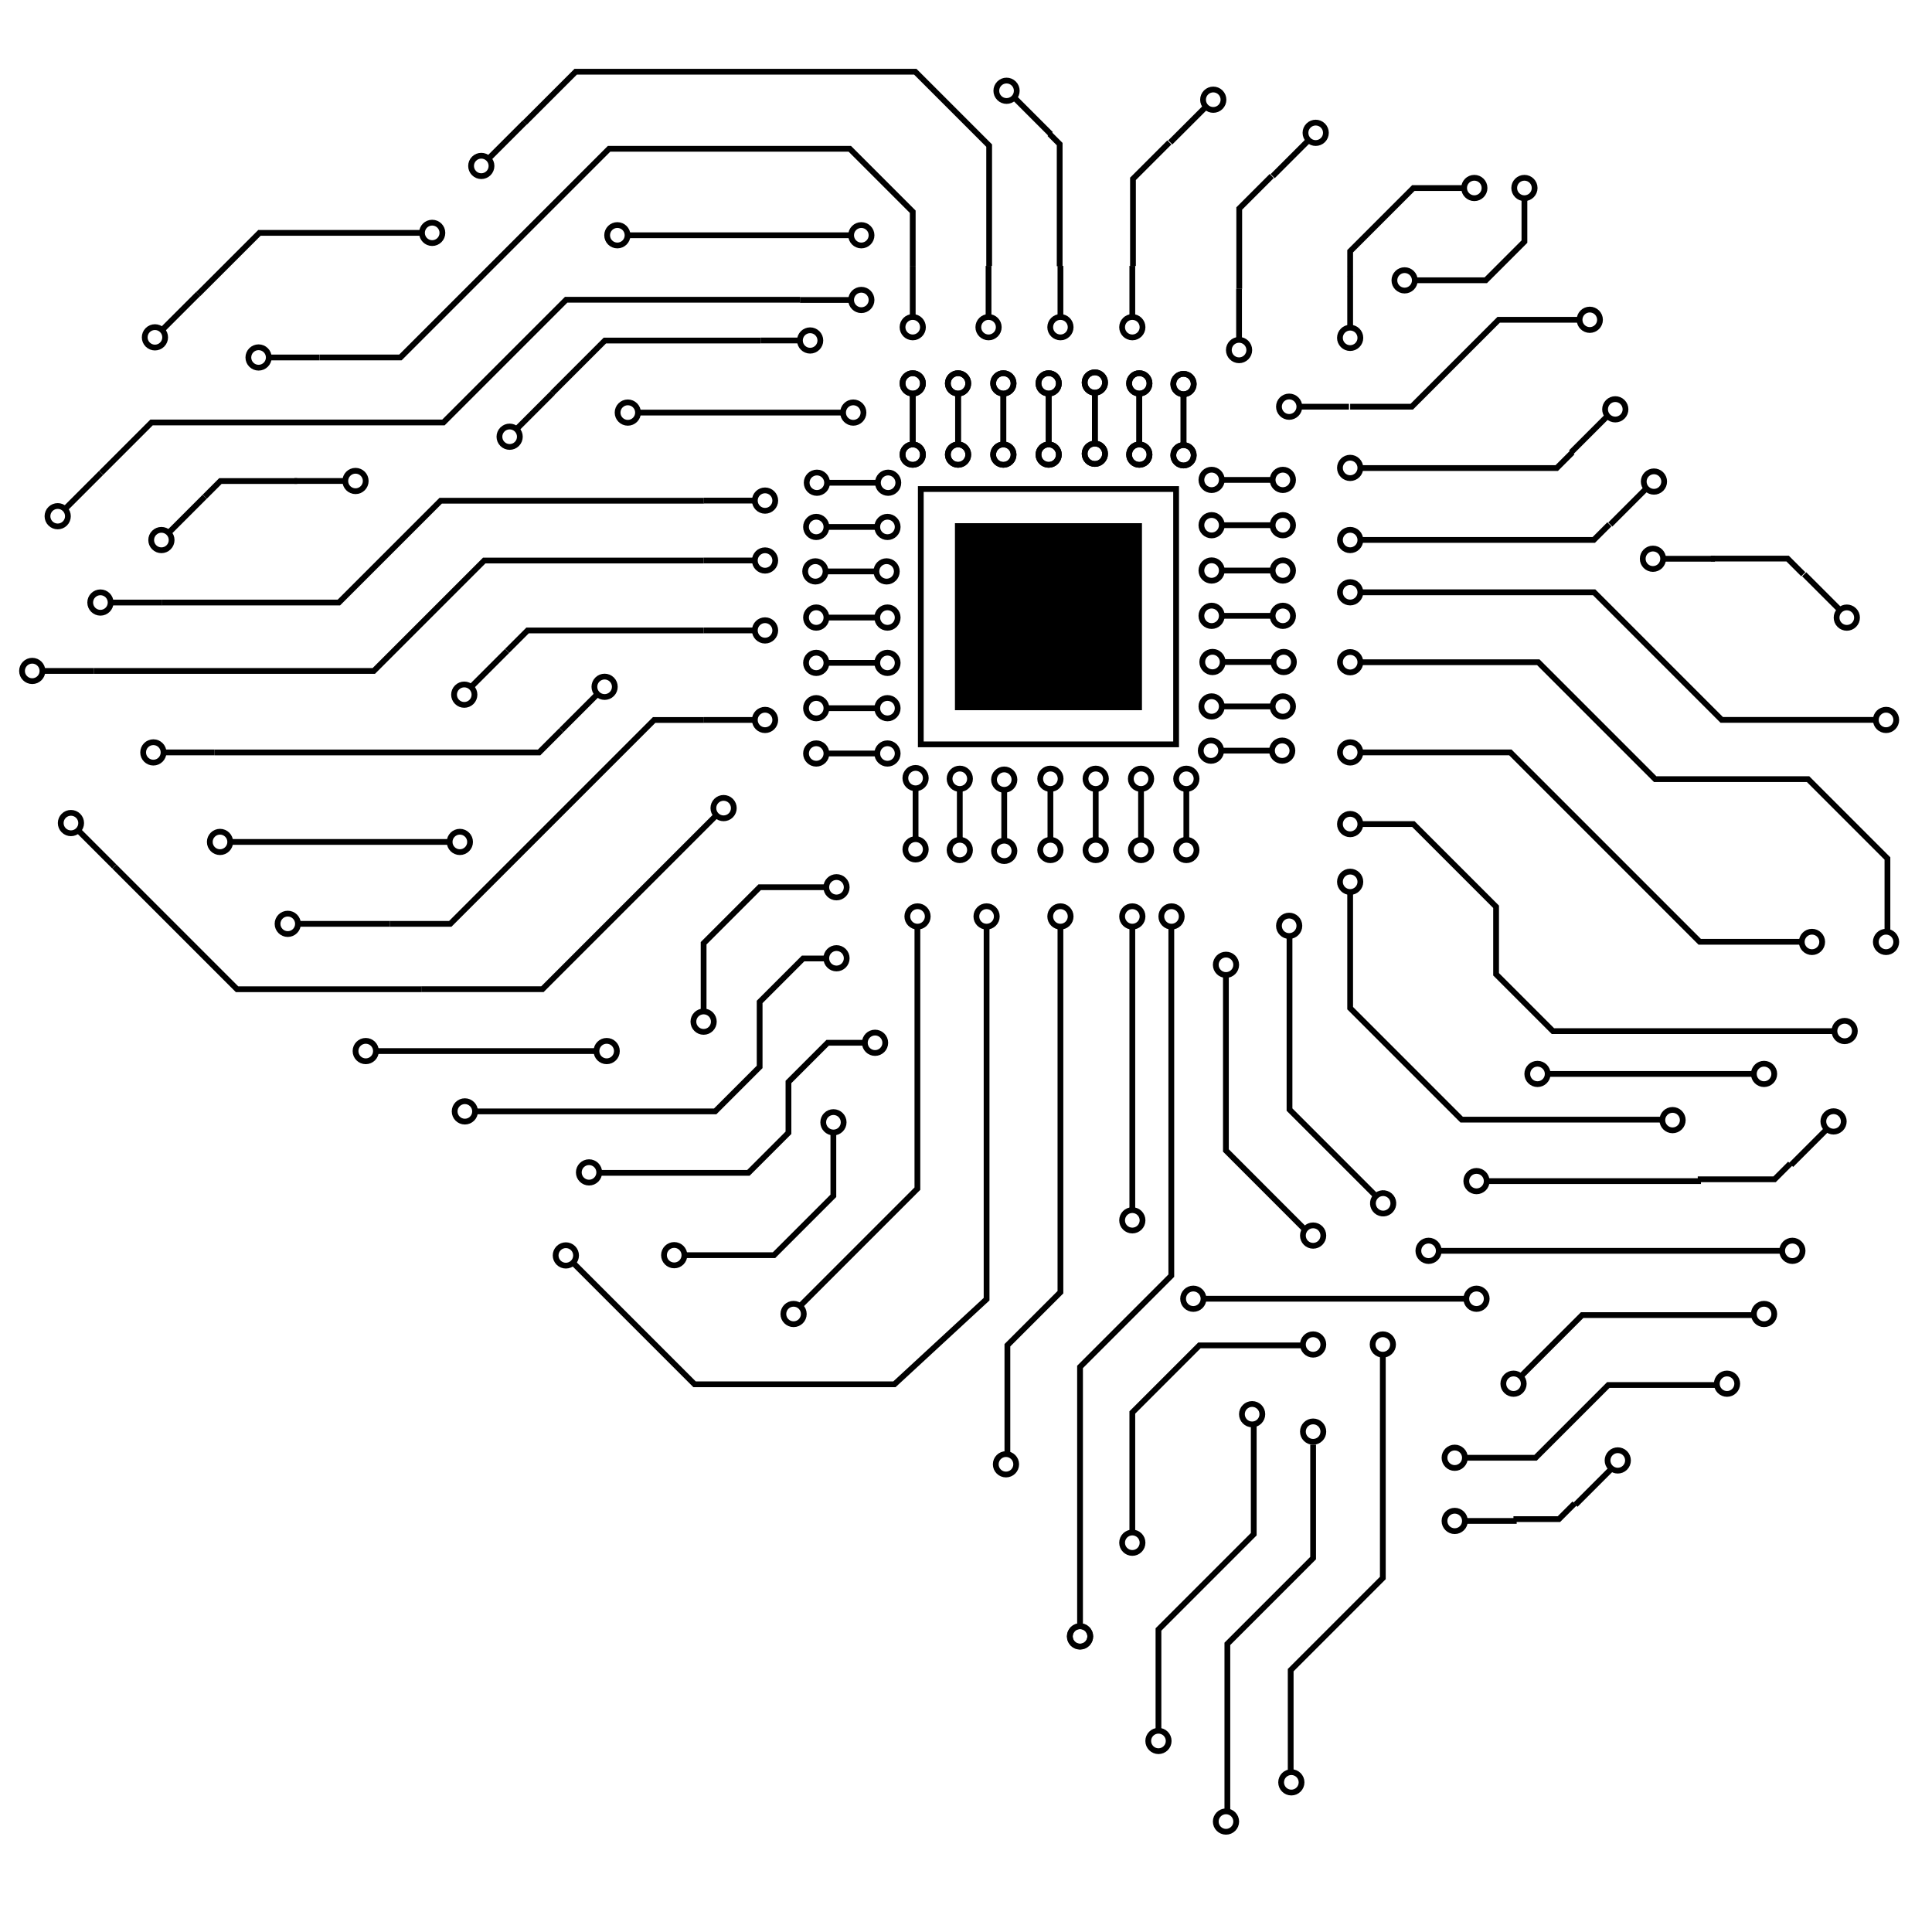 <svg width="88.69mm" height="88.69mm" version="1.1" viewBox="0 0 88.69 88.69"
     xmlns="http://www.w3.org/2000/svg">
  <g transform="translate(-54.62 -49.58)" stroke="#000">
    <rect x="96.89" y="72.03" width="11.72" height="11.72" fill="none" stroke-linecap="round"
          stroke-width=".265"/>
    <rect x="98.59" y="73.73" width="8.32" height="8.32" fill-rule="evenodd" stroke-linecap="round"
          stroke-width=".265"/>
    <path d="m93.32 68.52h-9.412" fill="none" stroke-width=".265"/>
    <circle cx="83.44" cy="68.52" r=".469" fill="none" stroke-linecap="round"
            stroke-width=".265"/>
    <circle cx="93.79" cy="68.52" r=".469" fill="none" stroke-linecap="round"
            stroke-width=".265"/>
    <g fill="none" stroke-width=".265">
      <g transform="rotate(90 96.8 71.75)">
        <path d="m95.03 72.03h-2.344"/>
        <circle cx="92.23" cy="72.03" r=".469" stroke-linecap="round"/>
        <circle cx="95.5" cy="72.03" r=".469" stroke-linecap="round"/>
      </g>
      <g transform="rotate(90 103 77.98)">
        <path d="m95.03 72.03h-2.344"/>
        <circle cx="92.23" cy="72.03" r=".469" stroke-linecap="round"/>
        <circle cx="95.5" cy="72.03" r=".469" stroke-linecap="round"/>
      </g>
      <g transform="rotate(90 102 76.95)">
        <path d="m95.03 72.03h-2.344"/>
        <circle cx="92.23" cy="72.03" r=".469" stroke-linecap="round"/>
        <circle cx="95.5" cy="72.03" r=".469" stroke-linecap="round"/>
      </g>
      <g transform="rotate(90 101 75.91)">
        <path d="m95.03 72.03h-2.344"/>
        <circle cx="92.23" cy="72.03" r=".469" stroke-linecap="round"/>
        <circle cx="95.5" cy="72.03" r=".469" stroke-linecap="round"/>
      </g>
      <g transform="rotate(90 99.92 74.87)">
        <path d="m95.03 72.03h-2.344"/>
        <circle cx="92.23" cy="72.03" r=".469" stroke-linecap="round"/>
        <circle cx="95.5" cy="72.03" r=".469" stroke-linecap="round"/>
      </g>
      <g transform="rotate(90 98.88 73.83)">
        <path d="m95.03 72.03h-2.344"/>
        <circle cx="92.23" cy="72.03" r=".469" stroke-linecap="round"/>
        <circle cx="95.5" cy="72.03" r=".469" stroke-linecap="round"/>
      </g>
      <g transform="rotate(90 97.84 72.79)">
        <path d="m95.03 72.03h-2.344"/>
        <circle cx="92.23" cy="72.03" r=".469" stroke-linecap="round"/>
        <circle cx="95.5" cy="72.03" r=".469" stroke-linecap="round"/>
      </g>
    </g>
    <g fill="none" stroke-width=".265">
      <g transform="rotate(90 96.8 71.75)">
        <path d="m95.03 72.03h-2.344"/>
        <circle cx="92.23" cy="72.03" r=".469" stroke-linecap="round"/>
        <circle cx="95.5" cy="72.03" r=".469" stroke-linecap="round"/>
      </g>
      <g transform="rotate(90 103 77.98)">
        <path d="m95.03 72.03h-2.344"/>
        <circle cx="92.23" cy="72.03" r=".469" stroke-linecap="round"/>
        <circle cx="95.5" cy="72.03" r=".469" stroke-linecap="round"/>
      </g>
      <g transform="rotate(90 102 76.95)">
        <path d="m95.03 72.03h-2.344"/>
        <circle cx="92.23" cy="72.03" r=".469" stroke-linecap="round"/>
        <circle cx="95.5" cy="72.03" r=".469" stroke-linecap="round"/>
      </g>
      <g transform="rotate(90 101 75.91)">
        <path d="m95.03 72.03h-2.344"/>
        <circle cx="92.23" cy="72.03" r=".469" stroke-linecap="round"/>
        <circle cx="95.5" cy="72.03" r=".469" stroke-linecap="round"/>
      </g>
      <g transform="rotate(90 99.92 74.87)">
        <path d="m95.03 72.03h-2.344"/>
        <circle cx="92.23" cy="72.03" r=".469" stroke-linecap="round"/>
        <circle cx="95.5" cy="72.03" r=".469" stroke-linecap="round"/>
      </g>
      <g transform="rotate(90 98.88 73.83)">
        <path d="m95.03 72.03h-2.344"/>
        <circle cx="92.23" cy="72.03" r=".469" stroke-linecap="round"/>
        <circle cx="95.5" cy="72.03" r=".469" stroke-linecap="round"/>
      </g>
      <g transform="rotate(90 97.84 72.79)">
        <path d="m95.03 72.03h-2.344"/>
        <circle cx="92.23" cy="72.03" r=".469" stroke-linecap="round"/>
        <circle cx="95.5" cy="72.03" r=".469" stroke-linecap="round"/>
      </g>
    </g>
    <g transform="rotate(90 102.8 77.89)" fill="none" stroke-width=".265">
      <g transform="rotate(90 96.8 71.75)">
        <path d="m95.03 72.03h-2.344"/>
        <circle cx="92.23" cy="72.03" r=".469" stroke-linecap="round"/>
        <circle cx="95.5" cy="72.03" r=".469" stroke-linecap="round"/>
      </g>
      <g transform="rotate(90 103 77.98)">
        <path d="m95.03 72.03h-2.344"/>
        <circle cx="92.23" cy="72.03" r=".469" stroke-linecap="round"/>
        <circle cx="95.5" cy="72.03" r=".469" stroke-linecap="round"/>
      </g>
      <g transform="rotate(90 102 76.95)">
        <path d="m95.03 72.03h-2.344"/>
        <circle cx="92.23" cy="72.03" r=".469" stroke-linecap="round"/>
        <circle cx="95.5" cy="72.03" r=".469" stroke-linecap="round"/>
      </g>
      <g transform="rotate(90 101 75.91)">
        <path d="m95.03 72.03h-2.344"/>
        <circle cx="92.23" cy="72.03" r=".469" stroke-linecap="round"/>
        <circle cx="95.5" cy="72.03" r=".469" stroke-linecap="round"/>
      </g>
      <g transform="rotate(90 99.92 74.87)">
        <path d="m95.03 72.03h-2.344"/>
        <circle cx="92.23" cy="72.03" r=".469" stroke-linecap="round"/>
        <circle cx="95.5" cy="72.03" r=".469" stroke-linecap="round"/>
      </g>
      <g transform="rotate(90 98.88 73.83)">
        <path d="m95.03 72.03h-2.344"/>
        <circle cx="92.23" cy="72.03" r=".469" stroke-linecap="round"/>
        <circle cx="95.5" cy="72.03" r=".469" stroke-linecap="round"/>
      </g>
      <g transform="rotate(90 97.84 72.79)">
        <path d="m95.03 72.03h-2.344"/>
        <circle cx="92.23" cy="72.03" r=".469" stroke-linecap="round"/>
        <circle cx="95.5" cy="72.03" r=".469" stroke-linecap="round"/>
      </g>
    </g>
    <g transform="rotate(180 102.8 77.89)" fill="none" stroke-width=".265">
      <g transform="rotate(90 96.8 71.75)">
        <path d="m95.03 72.03h-2.344"/>
        <circle cx="92.23" cy="72.03" r=".469" stroke-linecap="round"/>
        <circle cx="95.5" cy="72.03" r=".469" stroke-linecap="round"/>
      </g>
      <g transform="rotate(90 103 77.98)">
        <path d="m95.03 72.03h-2.344"/>
        <circle cx="92.23" cy="72.03" r=".469" stroke-linecap="round"/>
        <circle cx="95.5" cy="72.03" r=".469" stroke-linecap="round"/>
      </g>
      <g transform="rotate(90 102 76.95)">
        <path d="m95.03 72.03h-2.344"/>
        <circle cx="92.23" cy="72.03" r=".469" stroke-linecap="round"/>
        <circle cx="95.5" cy="72.03" r=".469" stroke-linecap="round"/>
      </g>
      <g transform="rotate(90 101 75.91)">
        <path d="m95.03 72.03h-2.344"/>
        <circle cx="92.23" cy="72.03" r=".469" stroke-linecap="round"/>
        <circle cx="95.5" cy="72.03" r=".469" stroke-linecap="round"/>
      </g>
      <g transform="rotate(90 99.92 74.87)">
        <path d="m95.03 72.03h-2.344"/>
        <circle cx="92.23" cy="72.03" r=".469" stroke-linecap="round"/>
        <circle cx="95.5" cy="72.03" r=".469" stroke-linecap="round"/>
      </g>
      <g transform="rotate(90 98.88 73.83)">
        <path d="m95.03 72.03h-2.344"/>
        <circle cx="92.23" cy="72.03" r=".469" stroke-linecap="round"/>
        <circle cx="95.5" cy="72.03" r=".469" stroke-linecap="round"/>
      </g>
      <g transform="rotate(90 97.84 72.79)">
        <path d="m95.03 72.03h-2.344"/>
        <circle cx="92.23" cy="72.03" r=".469" stroke-linecap="round"/>
        <circle cx="95.5" cy="72.03" r=".469" stroke-linecap="round"/>
      </g>
    </g>
    <g transform="rotate(-90 102.8 77.89)" fill="none" stroke-width=".265">
      <g transform="rotate(90 96.8 71.75)">
        <path d="m95.03 72.03h-2.344"/>
        <circle cx="92.23" cy="72.03" r=".469" stroke-linecap="round"/>
        <circle cx="95.5" cy="72.03" r=".469" stroke-linecap="round"/>
      </g>
      <g transform="rotate(90 103 77.98)">
        <path d="m95.03 72.03h-2.344"/>
        <circle cx="92.23" cy="72.03" r=".469" stroke-linecap="round"/>
        <circle cx="95.5" cy="72.03" r=".469" stroke-linecap="round"/>
      </g>
      <g transform="rotate(90 102 76.95)">
        <path d="m95.03 72.03h-2.344"/>
        <circle cx="92.23" cy="72.03" r=".469" stroke-linecap="round"/>
        <circle cx="95.5" cy="72.03" r=".469" stroke-linecap="round"/>
      </g>
      <g transform="rotate(90 101 75.91)">
        <path d="m95.03 72.03h-2.344"/>
        <circle cx="92.23" cy="72.03" r=".469" stroke-linecap="round"/>
        <circle cx="95.5" cy="72.03" r=".469" stroke-linecap="round"/>
      </g>
      <g transform="rotate(90 99.92 74.87)">
        <path d="m95.03 72.03h-2.344"/>
        <circle cx="92.23" cy="72.03" r=".469" stroke-linecap="round"/>
        <circle cx="95.5" cy="72.03" r=".469" stroke-linecap="round"/>
      </g>
      <g transform="rotate(90 98.88 73.83)">
        <path d="m95.03 72.03h-2.344"/>
        <circle cx="92.23" cy="72.03" r=".469" stroke-linecap="round"/>
        <circle cx="95.5" cy="72.03" r=".469" stroke-linecap="round"/>
      </g>
      <g transform="rotate(90 97.84 72.79)">
        <path d="m95.03 72.03h-2.344"/>
        <circle cx="92.23" cy="72.03" r=".469" stroke-linecap="round"/>
        <circle cx="95.5" cy="72.03" r=".469" stroke-linecap="round"/>
      </g>
    </g>
    <path d="m89.27 72.56h-2.344" fill="none" stroke-width=".265"/>
    <circle cx="89.74" cy="72.56" r=".469" fill="none" stroke-linecap="round"
            stroke-width=".265"/>
    <path d="m89.27 75.31h-2.344" fill="none" stroke-width=".265"/>
    <circle cx="89.74" cy="75.31" r=".469" fill="none" stroke-linecap="round"
            stroke-width=".265"/>
    <path d="m59.7 77.24h2.344" fill="none" stroke-width=".265"/>
    <circle transform="scale(-1)" cx="-59.23" cy="-77.24" r=".469" fill="none"
            stroke-linecap="round" stroke-width=".265"/>
    <path d="m56.57 80.38h2.344" fill="none" stroke-width=".265"/>
    <circle transform="scale(-1)" cx="-56.1" cy="-80.38" r=".469" fill="none"
            stroke-linecap="round" stroke-width=".265"/>
    <path d="m62.13 84.12h2.344" fill="none" stroke-width=".265"/>
    <circle transform="scale(-1)" cx="-61.66" cy="-84.12" r=".469" fill="none"
            stroke-linecap="round" stroke-width=".265"/>
    <path d="m89.27 78.52h-2.344" fill="none" stroke-width=".265"/>
    <circle cx="89.74" cy="78.52" r=".469" fill="none" stroke-linecap="round"
            stroke-width=".265"/>
    <path d="m89.27 82.63h-2.344" fill="none" stroke-width=".265"/>
    <circle cx="89.74" cy="82.63" r=".469" fill="none" stroke-linecap="round"
            stroke-width=".265"/>
    <path d="m91.34 65.21h-1.804" fill="none" stroke-width=".265"/>
    <circle cx="91.81" cy="65.21" r=".469" fill="none" stroke-linecap="round"
            stroke-width=".265"/>
    <path d="m93.69 63.35h-2.344" fill="none" stroke-width=".265"/>
    <circle cx="94.16" cy="63.35" r=".469" fill="none" stroke-linecap="round"
            stroke-width=".265"/>
    <path d="m93.69 60.38h-10.26" fill="none" stroke-width=".265"/>
    <circle cx="94.16" cy="60.38" r=".469" fill="none" stroke-linecap="round"
            stroke-width=".265"/>
    <path d="m73.99 60.27h-2.344" fill="none" stroke-width=".265"/>
    <circle cx="74.46" cy="60.27" r=".469" fill="none" stroke-linecap="round"
            stroke-width=".265"/>
    <path d="m66.95 65.99h2.344" fill="none" stroke-width=".265"/>
    <circle transform="scale(-1)" cx="-66.49" cy="-65.99" r=".469" fill="none"
            stroke-linecap="round" stroke-width=".265"/>
    <path d="m62.06 64.73 1.657-1.657" fill="none" stroke-width=".265"/>
    <circle transform="rotate(135)" cx="2.357" cy="-89.66" r=".469" fill="none"
            stroke-linecap="round" stroke-width=".265"/>
    <path d="m57.6 72.95 1.657-1.657" fill="none" stroke-width=".265"/>
    <circle transform="rotate(135)" cx="11.32" cy="-92.31" r=".469" fill="none"
            stroke-linecap="round" stroke-width=".265"/>
    <path d="m62.36 74.04 1.657-1.657" fill="none" stroke-width=".265"/>
    <circle transform="rotate(135)" cx="8.727" cy="-96.45" r=".469" fill="none"
            stroke-linecap="round" stroke-width=".265"/>
    <path d="m78.33 69.28 1.657-1.657" fill="none" stroke-width=".265"/>
    <circle transform="rotate(135)" cx="-5.931" cy="-104.4" r=".469" fill="none"
            stroke-linecap="round" stroke-width=".265"/>
    <path d="m77.05 56.86 1.657-1.657" fill="none" stroke-width=".265"/>
    <circle transform="rotate(135)" cx="-13.8" cy="-94.69" r=".469" fill="none"
            stroke-linecap="round" stroke-width=".265"/>
    <path d="m70.48 71.66h-2.344" fill="none" stroke-width=".265"/>
    <circle cx="70.94" cy="71.66" r=".469" fill="none" stroke-linecap="round"
            stroke-width=".265"/>
    <path d="m64.02 72.38 0.717-0.717h3.526" fill="none" stroke-width=".265px"/>
    <path d="m59.26 71.29 2.317-2.317h13.4l5.632-5.632h10.74" fill="none" stroke-width=".265px"/>
    <path d="m79.98 67.62 2.408-2.408h7.142" fill="none" stroke-width=".265px"/>
    <circle cx="82.96" cy="60.38" r=".469" fill="none" stroke-linecap="round"
            stroke-width=".265"/>
    <path d="m63.72 63.08 2.81-2.81h5.119" fill="none" stroke-width=".265px"/>
    <path d="m96.52 64.13v-2.344" fill="none" stroke-width=".265"/>
    <circle transform="rotate(90)" cx="64.6" cy="-96.52" r=".469" fill="none"
            stroke-linecap="round" stroke-width=".265"/>
    <path d="m100 64.13v-2.344" fill="none" stroke-width=".265"/>
    <circle transform="rotate(90)" cx="64.6" cy="-100" r=".469" fill="none" stroke-linecap="round"
            stroke-width=".265"/>
    <path d="m103.3 64.13v-2.344" fill="none" stroke-width=".265"/>
    <circle transform="rotate(90)" cx="64.6" cy="-103.3" r=".469" fill="none"
            stroke-linecap="round" stroke-width=".265"/>
    <path d="m106.6 64.13v-2.344" fill="none" stroke-width=".265"/>
    <circle transform="rotate(90)" cx="64.6" cy="-106.6" r=".469" fill="none"
            stroke-linecap="round" stroke-width=".265"/>
    <path d="m69.3 65.99h3.7l9.58-9.58h11.05l2.89 2.89v2.484" fill="none" stroke-width=".265px"/>
    <path d="m101.2 54.08 1.657 1.657" fill="none" stroke-width=".265"/>
    <circle transform="rotate(225)" cx="-109.3" cy="33.29" r=".469" fill="none"
            stroke-linecap="round" stroke-width=".265"/>
    <path d="m110 54.46-1.657 1.657" fill="none" stroke-width=".265"/>
    <circle transform="rotate(-45)" cx="39.71" cy="116.3" r=".469" fill="none"
            stroke-linecap="round" stroke-width=".265"/>
    <path d="m114.7 56.01-1.657 1.657" fill="none" stroke-width=".265"/>
    <circle transform="rotate(-45)" cx="41.96" cy="120.7" r=".469" fill="none"
            stroke-linecap="round" stroke-width=".265"/>
    <path d="m111.5 65.18v-2.344" fill="none" stroke-width=".265"/>
    <circle transform="rotate(90)" cx="65.65" cy="-111.5" r=".469" fill="none"
            stroke-linecap="round" stroke-width=".265"/>
    <path d="m116.6 64.62v-2.344" fill="none" stroke-width=".265"/>
    <circle transform="rotate(90)" cx="65.09" cy="-116.6" r=".469" fill="none"
            stroke-linecap="round" stroke-width=".265"/>
    <circle cx="122.3" cy="58.21" r=".469" fill="none" stroke-linecap="round"
            stroke-width=".265"/>
    <circle transform="rotate(-90)" cx="-58.21" cy="124.6" r=".469" fill="none"
            stroke-linecap="round" stroke-width=".265"/>
    <circle transform="scale(-1)" cx="-119.1" cy="-62.45" r=".469" fill="none"
            stroke-linecap="round" stroke-width=".265"/>
    <path d="m124.6 58.68v1.992l-1.774 1.774-3.302-8e-6" fill="none" stroke-width=".265px"/>
    <path d="m78.71 55.21 2.337-2.337h15.59l3.391 3.391v5.524" fill="none" stroke-width=".265px"/>
    <path d="m102.8 55.73 0.465 0.465v5.606" fill="none" stroke-width=".265px"/>
    <path d="m108.3 56.12-1.67 1.67v4" fill="none" stroke-width=".265px"/>
    <path d="m113 57.66-1.492 1.492v3.686" fill="none" stroke-width=".265px"/>
    <path d="m116.6 62.28v-1.167l2.9-2.9h2.344" fill="none" stroke-width=".265px"/>
    <path d="m62.04 77.24h8.136l4.674-4.674 12.08 2e-6" fill="none" stroke-width=".265px"/>
    <path d="m76.24 81.12 1.657-1.657" fill="none" stroke-width=".265"/>
    <circle transform="rotate(135)" cx="3.915" cy="-111.3" r=".469" fill="none"
            stroke-linecap="round" stroke-width=".265"/>
    <path d="m58.92 80.38h12.86l5.067-5.067 10.08 2e-6" fill="none" stroke-width=".265px"/>
    <path d="m77.9 79.46 0.939-0.939 8.087 3e-6" fill="none" stroke-width=".265px"/>
    <path d="m82.05 81.44-1.657 1.657" fill="none" stroke-width=".265"/>
    <circle transform="rotate(-45)" cx=".896" cy="115.6" r=".469" fill="none"
            stroke-linecap="round" stroke-width=".265"/>
    <path d="m87.5 87.01-1.657 1.657" fill="none" stroke-width=".265"/>
    <circle transform="rotate(-45)" cx=".821" cy="123.4" r=".469" fill="none"
            stroke-linecap="round" stroke-width=".265"/>
    <path d="m58.21 87.7 1.657 1.657" fill="none" stroke-width=".265"/>
    <circle transform="rotate(225)" cx="-102.7" cy="-20.85" r=".469" fill="none"
            stroke-linecap="round" stroke-width=".265"/>
    <path d="m80.39 83.1-1.022 1.022h-14.89" fill="none" stroke-width=".265px"/>
    <path d="m68.3 91.99h4.209" fill="none" stroke-width=".265"/>
    <circle transform="scale(-1)" cx="-67.83" cy="-91.99" r=".469" fill="none"
            stroke-linecap="round" stroke-width=".265"/>
    <path d="m65.19 88.23h10.07" fill="none" stroke-width=".265"/>
    <circle transform="scale(-1)" cx="-64.72" cy="-88.23" r=".469" fill="none"
            stroke-linecap="round" stroke-width=".265"/>
    <circle transform="scale(-1)" cx="-75.73" cy="-88.23" r=".469" fill="none"
            stroke-linecap="round" stroke-width=".265"/>
    <path d="m85.85 88.66-6.33 6.33h-5.56" fill="none" stroke-width=".265px"/>
    <path d="m59.87 89.36 5.632 5.632h8.458" fill="none" stroke-width=".265px"/>
    <path d="m72.51 91.99h2.78l9.359-9.359h2.282" fill="none" stroke-width=".265px"/>
    <path d="m139.1 77.6-1.657-1.657" fill="none" stroke-width=".265"/>
    <circle transform="matrix(.707 .707 .707 -.707 0 0)" cx="153.7" cy="43.47" r=".469"
            fill="none" stroke-linecap="round" stroke-width=".265"/>
    <path d="m131 75.23h2.344" fill="none" stroke-width=".265"/>
    <circle transform="scale(-1,1)" cx="-130.5" cy="75.23" r=".469" fill="none"
            stroke-linecap="round" stroke-width=".265"/>
    <path d="m137.4 75.94-0.717-0.717h-3.526" fill="none" stroke-width=".265px"/>
    <path d="m138.5 101.4-1.657 1.657" fill="none" stroke-width=".265"/>
    <circle transform="rotate(-45)" cx="26.68" cy="169.6" r=".469" fill="none"
            stroke-linecap="round" stroke-width=".265"/>
    <path d="m122.9 103.8h9.804" fill="none" stroke-width=".265"/>
    <circle transform="scale(-1)" cx="-122.4" cy="-103.8" r=".469" fill="none"
            stroke-linecap="round" stroke-width=".265"/>
    <path d="m136.8 103-0.717 0.717h-3.526" fill="none" stroke-width=".265px"/>
    <path d="m128.6 117-1.657 1.657" fill="none" stroke-width=".265"/>
    <circle transform="rotate(-45)" cx="8.671" cy="173.6" r=".469" fill="none"
            stroke-linecap="round" stroke-width=".265"/>
    <path d="m121.9 119.4h2.344" fill="none" stroke-width=".265"/>
    <circle transform="scale(-1)" cx="-121.4" cy="-119.4" r=".469" fill="none"
            stroke-linecap="round" stroke-width=".265"/>
    <path d="m126.9 118.6-0.717 0.717h-2.087" fill="none" stroke-width=".265px"/>
    <circle cx="127.6" cy="64.26" r=".469" fill="none" stroke-linecap="round"
            stroke-width=".265"/>
    <path d="m114.2 68.25h2.344" fill="none" stroke-width=".265"/>
    <circle transform="scale(-1)" cx="-113.8" cy="-68.25" r=".469" fill="none"
            stroke-linecap="round" stroke-width=".265"/>
    <path d="m116.6 68.25h2.827l3.991-3.991h3.673" fill="none" stroke-width=".265px"/>
    <path d="m128.4 68.69-1.657 1.657" fill="none" stroke-width=".265"/>
    <circle transform="rotate(-45)" cx="42.71" cy="139.4" r=".469" fill="none"
            stroke-linecap="round" stroke-width=".265"/>
    <circle transform="scale(-1)" cx="-116.6" cy="-71.06" r=".469" fill="none"
            stroke-linecap="round" stroke-width=".265"/>
    <path d="m126.8 70.35-0.717 0.717h-8.993" fill="none" stroke-width=".265px"/>
    <path d="m130.2 72-1.657 1.657" fill="none" stroke-width=".265"/>
    <circle transform="rotate(-45)" cx="41.62" cy="143" r=".469" fill="none" stroke-linecap="round"
            stroke-width=".265"/>
    <circle transform="scale(-1)" cx="-116.6" cy="-74.37" r=".469" fill="none"
            stroke-linecap="round" stroke-width=".265"/>
    <path d="m128.5 73.65-0.717 0.717h-10.76" fill="none" stroke-width=".265px"/>
    <circle transform="scale(-1)" cx="-116.6" cy="-76.77" r=".469" fill="none"
            stroke-linecap="round" stroke-width=".265"/>
    <circle transform="scale(-1)" cx="-116.6" cy="-79.98" r=".469" fill="none"
            stroke-linecap="round" stroke-width=".265"/>
    <circle transform="scale(-1)" cx="-116.6" cy="-84.12" r=".469" fill="none"
            stroke-linecap="round" stroke-width=".265"/>
    <circle transform="scale(-1)" cx="-116.6" cy="-87.41" r=".469" fill="none"
            stroke-linecap="round" stroke-width=".265"/>
    <circle transform="scale(-1)" cx="-116.6" cy="-90.06" r=".469" fill="none"
            stroke-linecap="round" stroke-width=".265"/>
    <circle transform="scale(-1)" cx="-113.8" cy="-92.08" r=".469" fill="none"
            stroke-linecap="round" stroke-width=".265"/>
    <circle transform="scale(-1)" cx="-110.9" cy="-93.87" r=".469" fill="none"
            stroke-linecap="round" stroke-width=".265"/>
    <circle transform="scale(-1)" cx="-108.4" cy="-91.65" r=".469" fill="none"
            stroke-linecap="round" stroke-width=".265"/>
    <circle transform="scale(-1)" cx="-106.6" cy="-91.65" r=".469" fill="none"
            stroke-linecap="round" stroke-width=".265"/>
    <circle transform="scale(-1)" cx="-103.3" cy="-91.65" r=".469" fill="none"
            stroke-linecap="round" stroke-width=".265"/>
    <circle transform="scale(-1)" cx="-99.91" cy="-91.65" r=".469" fill="none"
            stroke-linecap="round" stroke-width=".265"/>
    <circle transform="scale(-1)" cx="-96.74" cy="-91.65" r=".469" fill="none"
            stroke-linecap="round" stroke-width=".265"/>
    <circle transform="scale(-1)" cx="-93.02" cy="-90.31" r=".469" fill="none"
            stroke-linecap="round" stroke-width=".265"/>
    <circle transform="scale(-1)" cx="-86.92" cy="-96.48" r=".469" fill="none"
            stroke-linecap="round" stroke-width=".265"/>
    <path d="m82 97.83h-10.12" fill="none" stroke-width=".265"/>
    <circle cx="71.41" cy="97.83" r=".469" fill="none" stroke-linecap="round"
            stroke-width=".265"/>
    <circle cx="82.47" cy="97.83" r=".469" fill="none" stroke-linecap="round"
            stroke-width=".265"/>
    <path d="m135.1 98.88h-9.412" fill="none" stroke-width=".265"/>
    <circle cx="125.2" cy="98.88" r=".469" fill="none" stroke-linecap="round"
            stroke-width=".265"/>
    <circle cx="135.6" cy="98.88" r=".469" fill="none" stroke-linecap="round"
            stroke-width=".265"/>
    <path d="m122 109.2h-12.09" fill="none" stroke-width=".265"/>
    <circle cx="109.4" cy="109.2" r=".469" fill="none" stroke-linecap="round"
            stroke-width=".265"/>
    <circle cx="122.4" cy="109.2" r=".469" fill="none" stroke-linecap="round"
            stroke-width=".265"/>
    <circle transform="scale(-1)" cx="-93.02" cy="-93.57" r=".469" fill="none"
            stroke-linecap="round" stroke-width=".265"/>
    <circle transform="scale(-1)" cx="-94.79" cy="-97.45" r=".469" fill="none"
            stroke-linecap="round" stroke-width=".265"/>
    <circle transform="scale(-1)" cx="-92.88" cy="-101.1" r=".469" fill="none"
            stroke-linecap="round" stroke-width=".265"/>
    <circle transform="scale(-1)" cx="-75.96" cy="-100.6" r=".469" fill="none"
            stroke-linecap="round" stroke-width=".265"/>
    <circle transform="scale(-1)" cx="-81.66" cy="-103.4" r=".469" fill="none"
            stroke-linecap="round" stroke-width=".265"/>
    <circle transform="scale(-1)" cx="-85.57" cy="-107.2" r=".469" fill="none"
            stroke-linecap="round" stroke-width=".265"/>
    <circle transform="scale(-1)" cx="-91.05" cy="-109.9" r=".469" fill="none"
            stroke-linecap="round" stroke-width=".265"/>
    <circle transform="rotate(135)" cx="18.82" cy="-132.8" r=".469" fill="none"
            stroke-linecap="round" stroke-width=".265"/>
    <circle transform="scale(-1)" cx="-100.8" cy="-116.8" r=".469" fill="none"
            stroke-linecap="round" stroke-width=".265"/>
    <circle transform="scale(-1)" cx="-106.6" cy="-105.6" r=".469" fill="none"
            stroke-linecap="round" stroke-width=".265"/>
    <circle transform="scale(-1)" cx="-106.6" cy="-120.4" r=".469" fill="none"
            stroke-linecap="round" stroke-width=".265"/>
    <circle transform="scale(-1)" cx="-104.2" cy="-124.7" r=".469" fill="none"
            stroke-linecap="round" stroke-width=".265"/>
    <circle transform="scale(-1)" cx="-104.2" cy="-124.7" r=".469" fill="none"
            stroke-linecap="round" stroke-width=".265"/>
    <circle cx="114.9" cy="111.3" r=".469" fill="none" stroke-linecap="round"
            stroke-width=".265"/>
    <circle cx="114.9" cy="115.3" r=".469" fill="none" stroke-linecap="round"
            stroke-width=".265"/>
    <circle cx="114.9" cy="106.3" r=".469" fill="none" stroke-linecap="round"
            stroke-width=".265"/>
    <circle transform="rotate(120)" cx="31.72" cy="-154.7" r=".469" fill="none"
            stroke-linecap="round" stroke-width=".265"/>
    <circle cx="112.1" cy="114.5" r=".469" fill="none" stroke-linecap="round"
            stroke-width=".265"/>
    <circle cx="118.1" cy="111.3" r=".469" fill="none" stroke-linecap="round"
            stroke-width=".265"/>
    <circle cx="107.8" cy="129.5" r=".469" fill="none" stroke-linecap="round"
            stroke-width=".265"/>
    <circle cx="110.9" cy="133.2" r=".469" fill="none" stroke-linecap="round"
            stroke-width=".265"/>
    <circle cx="113.9" cy="131.4" r=".469" fill="none" stroke-linecap="round"
            stroke-width=".265"/>
    <circle transform="scale(-1)" cx="-121.4" cy="-116.5" r=".469" fill="none"
            stroke-linecap="round" stroke-width=".265"/>
    <circle transform="scale(-1)" cx="-124.1" cy="-113.1" r=".469" fill="none"
            stroke-linecap="round" stroke-width=".265"/>
    <circle transform="scale(-1)" cx="-120.2" cy="-107" r=".469" fill="none" stroke-linecap="round"
            stroke-width=".265"/>
    <circle transform="scale(-1)" cx="-136.9" cy="-107" r=".469" fill="none" stroke-linecap="round"
            stroke-width=".265"/>
    <circle transform="scale(-1)" cx="-133.9" cy="-113.1" r=".469" fill="none"
            stroke-linecap="round" stroke-width=".265"/>
    <circle transform="scale(-1)" cx="-135.6" cy="-109.9" r=".469" fill="none"
            stroke-linecap="round" stroke-width=".265"/>
    <circle cx="139.3" cy="96.91" r=".469" fill="none" stroke-linecap="round"
            stroke-width=".265"/>
    <circle cx="137.8" cy="92.82" r=".469" fill="none" stroke-linecap="round"
            stroke-width=".265"/>
    <circle cx="141.2" cy="92.82" r=".469" fill="none" stroke-linecap="round"
            stroke-width=".265"/>
    <circle cx="141.2" cy="82.63" r=".469" fill="none" stroke-linecap="round"
            stroke-width=".265"/>
    <path d="m136.5 107h-15.83" fill="none" stroke-width=".265"/>
    <circle cx="131.4" cy="101" r=".469" fill="none" stroke-linecap="round" stroke-width=".265"/>
    <path d="m117.1 76.77h10.7l5.858 5.858h7.142" fill="none" stroke-width=".265px"/>
    <path d="m117.1 79.98h8.135l5.366 5.366h7.019l3.644 3.644v3.353" fill="none"
          stroke-width=".265px"/>
    <path d="m117.1 84.12h6.853l8.694 8.694h4.705" fill="none" stroke-width=".265px"/>
    <path d="m116.6 90.52v5.34l5.117 5.117h9.179" fill="none" stroke-width=".265px"/>
    <path d="m117.1 87.41h2.402l3.797 3.797v3.098l2.609 2.609h12.94" fill="none"
          stroke-width=".265px"/>
    <path d="m76.43 100.6h11.02l2.042-2.042v-2.983l1.996-1.996h1.063" fill="none"
          stroke-width=".265px"/>
    <path d="m92.55 90.31h-3.058l-2.572 2.572v3.124" fill="none" stroke-width=".265px"/>
    <path d="m94.32 97.45h-1.706l-1.799 1.799v2.333l-1.838 1.838h-6.851" fill="none"
          stroke-width=".265px"/>
    <path d="m99.91 92.12v17.1l-4.23 3.906h-9.176l-5.575-5.575" fill="none" stroke-width=".265px"/>
    <path d="m91.38 109.5 5.354-5.354v-12.07" fill="none" stroke-width=".265px"/>
    <path d="m86.04 107.2h4.112l2.724-2.724v-2.88" fill="none" stroke-width=".265px"/>
    <path d="m103.3 92.12v16.78l-2.435 2.435v4.982" fill="none" stroke-width=".265px"/>
    <path d="m104.2 124.2v-11.87l4.19-4.19v-16.04" fill="none" stroke-width=".265px"/>
    <path d="m106.6 105.1v-12.99" fill="none" stroke-width=".265px"/>
    <path d="m114.5 106-3.604-3.607v-8.047" fill="none" stroke-width=".265px"/>
    <path d="m117.8 104.5-3.984-3.984v-7.973" fill="none" stroke-width=".265px"/>
    <path d="m106.6 120v-5.579l3.079-3.079h4.693" fill="none" stroke-width=".265px"/>
    <path d="m124.4 112.8 2.85-2.85h7.829" fill="none" stroke-width=".265px"/>
    <path d="m118.1 111.8v10.22l-4.23 4.23v4.752" fill="none" stroke-width=".265px"/>
    <path d="m114.9 115.9v5.206l-3.937 3.937v7.695" fill="none" stroke-width=".265px"/>
    <path d="m107.8 129v-4.617l4.374-4.374v-5.086" fill="none" stroke-width=".265px"/>
    <path d="m121.9 116.5h3.211l3.341-3.341h4.993" fill="none" stroke-width=".265px"/>
  </g>
</svg>
